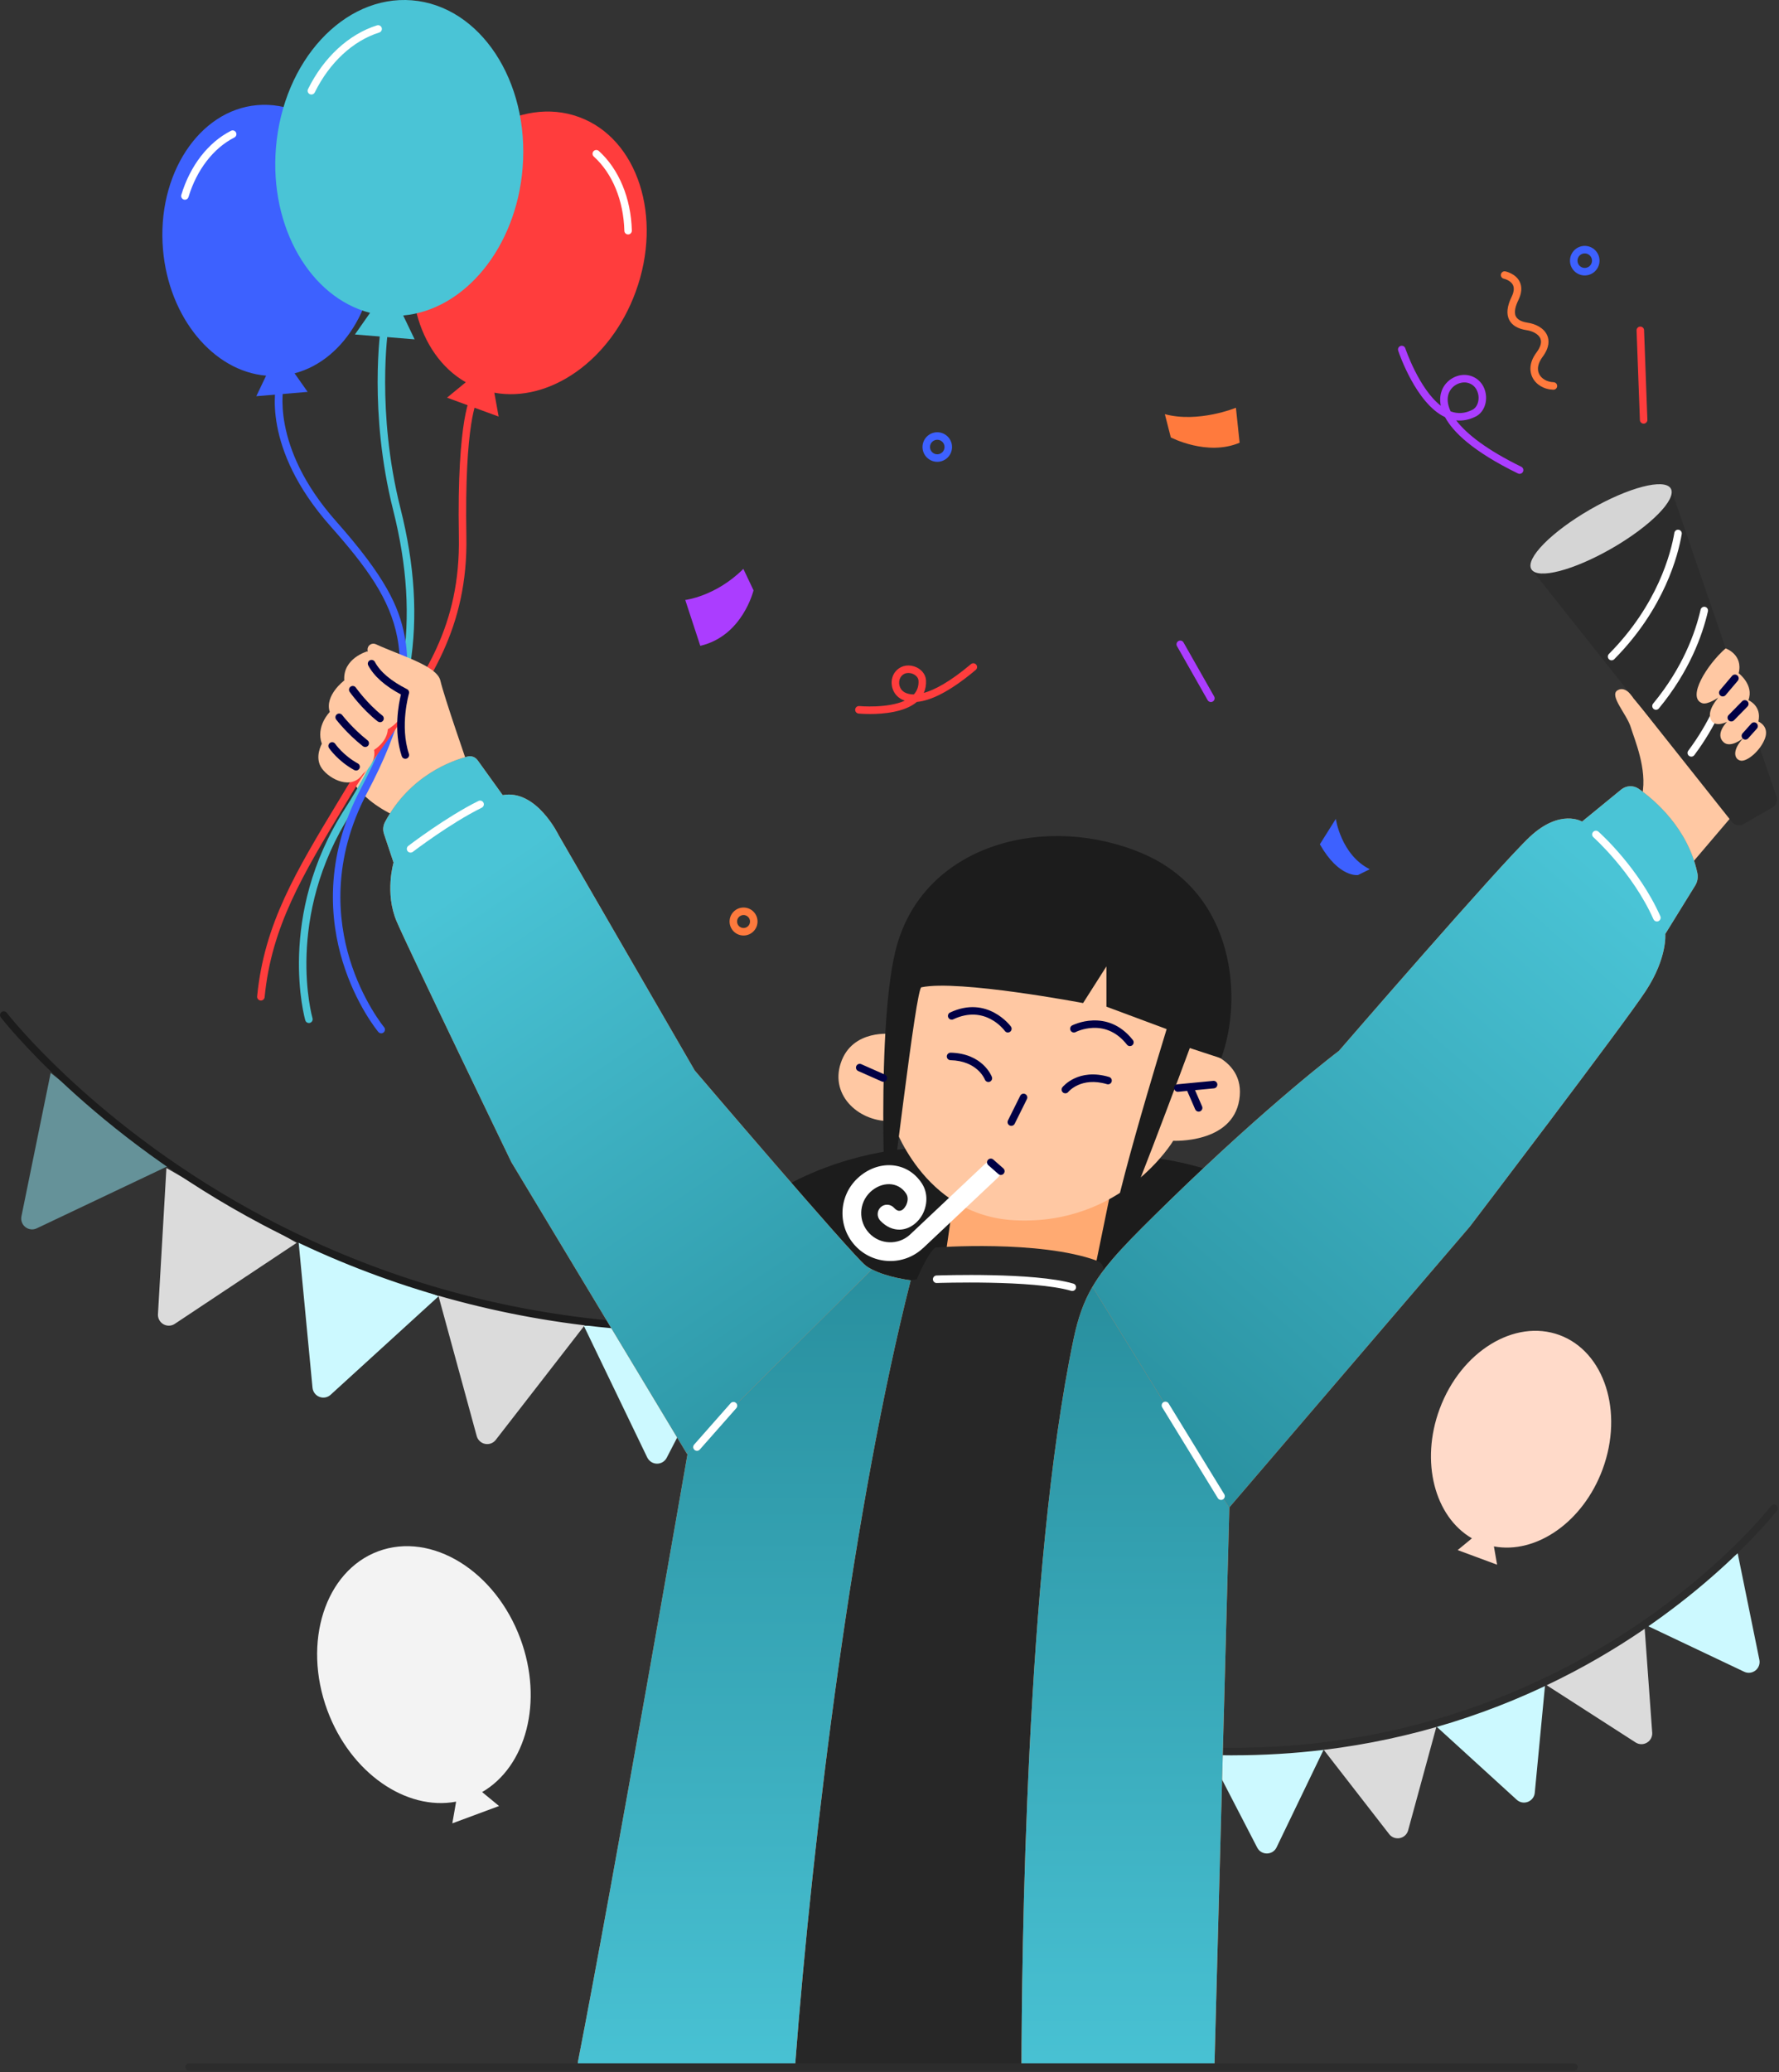 <svg width="725" height="844" viewBox="0 0 725 844" fill="none" xmlns="http://www.w3.org/2000/svg">
<rect x="0" y="0" width="725" height="844" fill="#333333" stroke="none"/>
<g clip-path="url(#clip0_27_7964)">
<path fill-rule="evenodd" clip-rule="evenodd" d="M717.003 676.014C717.345 677.661 716.717 679.33 715.405 680.364C714.086 681.398 712.317 681.605 710.798 680.877C697.157 674.409 670.757 661.887 670.757 661.887L708.153 632.593C708.153 632.593 713.993 661.224 717.003 676.014Z" fill="#CCF9FF"/>
<path fill-rule="evenodd" clip-rule="evenodd" d="M673.332 705.651C673.46 707.327 672.626 708.903 671.185 709.759C669.745 710.614 667.962 710.593 666.55 709.673C653.85 701.508 629.276 685.706 629.276 685.706L670.123 661.453C670.123 661.453 672.241 690.597 673.325 705.651H673.332Z" fill="#DBDBDB"/>
<path fill-rule="evenodd" clip-rule="evenodd" d="M625.469 730.174C625.319 731.85 624.228 733.262 622.666 733.868C621.104 734.475 619.35 734.154 618.109 733.013C606.949 722.844 585.363 703.162 585.363 703.162L629.683 686.062C629.683 686.062 626.902 715.149 625.469 730.174Z" fill="#CCF9FF"/>
<path fill-rule="evenodd" clip-rule="evenodd" d="M573.861 745.478C573.426 747.104 572.113 748.309 570.473 748.637C568.833 748.965 567.157 748.352 566.131 747.018C556.867 735.095 538.947 712.019 538.947 712.019L585.534 702.727C585.534 702.727 577.84 730.916 573.861 745.478Z" fill="#DBDBDB"/>
<path fill-rule="evenodd" clip-rule="evenodd" d="M520.249 752.41C519.529 753.929 518.017 754.877 516.341 754.906C514.666 754.927 513.132 754.021 512.362 752.524C505.424 739.117 491.989 713.167 491.989 713.167L539.489 712.49C539.489 712.49 526.803 738.811 520.242 752.41H520.249Z" fill="#CCF9FF"/>
<path fill-rule="evenodd" clip-rule="evenodd" d="M463.999 758.935L444.131 709.659L491.482 713.467L463.999 758.935Z" fill="#C5D0FF"/>
<path fill-rule="evenodd" clip-rule="evenodd" d="M8.728 495.44C8.414 497.081 9.035 498.756 10.34 499.776C11.659 500.81 13.442 501.017 14.939 500.304C31.648 492.374 68.829 474.739 68.829 474.739L20.651 436.994C20.651 436.994 12.429 477.32 8.728 495.433V495.44Z" fill="#99F2FF" fill-opacity="0.5"/>
<path fill-rule="evenodd" clip-rule="evenodd" d="M64.365 535.275C64.287 536.943 65.143 538.512 66.583 539.339C68.038 540.174 69.828 540.124 71.211 539.204C86.614 528.971 120.894 506.201 120.894 506.201L67.817 475.73C67.817 475.73 65.442 516.812 64.372 535.275H64.365Z" fill="#DBDBDB"/>
<path fill-rule="evenodd" clip-rule="evenodd" d="M127.361 565.247C127.539 566.901 128.623 568.327 130.17 568.926C131.739 569.532 133.493 569.204 134.72 568.092C148.383 555.634 178.79 527.908 178.79 527.908L121.691 505.88C121.691 505.88 125.606 546.848 127.361 565.254V565.247Z" fill="#CCF9FF"/>
<path fill-rule="evenodd" clip-rule="evenodd" d="M194.286 584.929C194.742 586.533 196.054 587.752 197.68 588.073C199.328 588.401 201.003 587.781 202.023 586.469C213.362 571.864 238.599 539.354 238.599 539.354L178.576 527.388C178.576 527.388 189.415 567.087 194.286 584.929Z" fill="#DBDBDB"/>
<path fill-rule="evenodd" clip-rule="evenodd" d="M263.8 593.657C264.541 595.147 266.053 596.11 267.707 596.132C269.383 596.153 270.924 595.24 271.687 593.771C280.18 577.348 299.099 540.801 299.099 540.801L237.899 539.931C237.899 539.931 255.77 577.006 263.792 593.664L263.8 593.657Z" fill="#CCF9FF"/>
<path fill-rule="evenodd" clip-rule="evenodd" d="M335.204 599.725L360.798 536.244L299.791 541.15L335.197 599.725H335.204Z" fill="#FFDAC9"/>
<path d="M502.336 714.928C468.948 714.928 434.433 709.694 399.277 699.261C398.464 699.019 398.008 698.17 398.243 697.357C398.485 696.544 399.334 696.088 400.147 696.323C448.089 710.543 494.827 715.035 539.061 709.666C574.438 705.373 608.304 694.804 639.723 678.246C693.264 650.035 721.503 613.717 721.781 613.353C722.294 612.683 723.257 612.554 723.927 613.068C724.598 613.581 724.726 614.544 724.213 615.214C723.927 615.585 695.367 652.346 641.285 680.884C609.523 697.643 575.287 708.339 539.531 712.689C527.316 714.172 514.908 714.914 502.343 714.914L502.336 714.928Z" fill="#2C2C2C"/>
<path d="M285.807 542.627C269.634 542.627 253.675 541.671 237.951 539.76C191.934 534.162 147.878 520.392 107.009 498.827C37.417 462.116 0.677 414.823 0.314 414.352C-0.2 413.682 -0.071 412.726 0.599 412.206C1.269 411.692 2.225 411.821 2.745 412.491C3.102 412.962 39.513 459.799 108.564 496.196C149.097 517.561 192.782 531.203 238.414 536.736C295.463 543.661 355.742 537.877 417.583 519.536C418.389 519.294 419.244 519.757 419.487 520.57C419.729 521.383 419.266 522.232 418.453 522.467C373.206 535.888 328.779 542.627 285.807 542.627Z" fill="#1C1C1C"/>
<path fill-rule="evenodd" clip-rule="evenodd" d="M185.879 733.797L184.339 742.625L203.379 735.566L196.483 729.889C214.461 719.478 221.52 692.95 212.093 667.478C201.846 639.759 175.903 623.793 154.182 631.801C132.46 639.845 123.154 668.897 133.409 696.616C142.829 722.045 165.456 737.619 185.879 733.79V733.797Z" fill="#F3F3F3"/>
<path fill-rule="evenodd" clip-rule="evenodd" d="M608.817 629.833L610.115 637.285L594.042 631.331L599.861 626.539C584.693 617.753 578.731 595.362 586.69 573.868C595.34 550.478 617.232 537.001 635.566 543.761C653.9 550.55 661.752 575.066 653.102 598.456C645.15 619.914 626.053 633.057 608.817 629.833Z" fill="#FFDAC9"/>
<path fill-rule="evenodd" clip-rule="evenodd" d="M375.509 467.486C375.509 467.486 348.604 467.415 320.229 482.94L359.721 544.937C359.721 544.937 386.812 540.495 396.938 488.851C407.029 437.208 396.938 485.214 396.938 485.214L375.502 467.486H375.509Z" fill="#1C1C1C"/>
<path fill-rule="evenodd" clip-rule="evenodd" d="M460.334 470.788C460.334 470.788 487.24 470.717 515.614 486.241L476.122 548.239C476.122 548.239 449.031 543.796 438.905 492.153C428.815 440.509 438.905 488.516 438.905 488.516L460.341 470.788H460.334Z" fill="#1C1C1C"/>
<path fill-rule="evenodd" clip-rule="evenodd" d="M389.423 482.675L385.166 512.483L411.187 528.707L445.323 520.962L453.546 480.878L389.423 482.675Z" fill="#FFAA72"/>
<path fill-rule="evenodd" clip-rule="evenodd" d="M363.692 421.163C363.692 421.163 347.283 418.852 342.627 433.015C338.149 446.485 350.557 457.317 363.692 456.583C363.692 456.583 375.729 495.012 413.389 496.995C457.473 499.305 478.132 464.62 478.132 464.62C478.132 464.62 502.135 465.867 505.038 447.99C508.083 429.342 485.035 426.554 485.035 426.554L482.76 409.817L455.669 376.486L385.677 388.31L368.242 403.87L363.692 421.156V421.163Z" fill="#FFC8A3"/>
<path fill-rule="evenodd" clip-rule="evenodd" d="M375.559 402.116C373.342 400.761 362.937 493.543 361.497 498.207C360.791 500.482 356.726 415.329 365.64 384.609C377.706 343.17 427.039 331.204 465.525 347.577C503.976 363.943 506.379 407.664 497.651 431.039L484.886 426.853C484.886 426.853 455.207 507.164 453.317 506.315C449.095 504.404 475.445 419.145 475.445 419.145L450.907 410.003V393.594L441.394 408.534C441.394 408.534 390.656 398.921 375.559 402.108V402.116Z" fill="#1C1C1C"/>
<path d="M480.009 444.674C479.232 444.674 478.561 444.082 478.49 443.29C478.412 442.449 479.025 441.7 479.866 441.621L494.435 440.224C495.284 440.145 496.026 440.759 496.104 441.6C496.182 442.442 495.569 443.19 494.728 443.269L480.159 444.666C480.109 444.666 480.059 444.666 480.009 444.666V444.674Z" fill="#000045"/>
<path d="M488.488 452.754C487.896 452.754 487.333 452.411 487.083 451.834L483.525 443.647C483.189 442.87 483.539 441.971 484.316 441.636C485.086 441.301 485.992 441.65 486.327 442.428L489.886 450.614C490.221 451.392 489.864 452.29 489.094 452.625C488.894 452.711 488.688 452.754 488.488 452.754Z" fill="#000045"/>
<path d="M359.985 440.602C359.778 440.602 359.571 440.559 359.365 440.473L349.745 436.216C348.975 435.874 348.625 434.968 348.967 434.198C349.31 433.428 350.208 433.078 350.986 433.421L360.605 437.678C361.376 438.02 361.725 438.926 361.383 439.696C361.133 440.267 360.57 440.609 359.985 440.609V440.602Z" fill="#000045"/>
<path d="M412.143 458.551C411.915 458.551 411.687 458.501 411.466 458.394C410.71 458.016 410.403 457.104 410.774 456.348L415.766 446.293C416.144 445.537 417.056 445.23 417.812 445.601C418.568 445.979 418.875 446.892 418.504 447.648L413.512 457.703C413.248 458.237 412.706 458.551 412.143 458.551Z" fill="#000045"/>
<path d="M434.162 445.302C433.827 445.302 433.492 445.195 433.207 444.966C432.544 444.439 432.444 443.476 432.972 442.82C433.235 442.492 439.482 434.904 452.004 438.641C452.81 438.883 453.274 439.732 453.031 440.545C452.789 441.351 451.94 441.814 451.127 441.572C440.566 438.413 435.41 444.667 435.36 444.731C435.061 445.109 434.612 445.302 434.17 445.302H434.162Z" fill="#000045"/>
<path d="M402.793 440.687C402.179 440.687 401.595 440.309 401.366 439.703C401.238 439.375 398.264 432.073 387.354 431.802C386.512 431.781 385.842 431.082 385.863 430.233C385.885 429.392 386.591 428.736 387.432 428.743C400.489 429.071 404.083 438.227 404.226 438.619C404.525 439.411 404.126 440.288 403.334 440.588C403.156 440.652 402.978 440.687 402.8 440.687H402.793Z" fill="#000045"/>
<path d="M460.477 426.069C460.027 426.069 459.578 425.869 459.279 425.491C455.535 420.749 450.885 418.453 445.444 418.645C441.358 418.795 438.392 420.335 438.363 420.35C437.614 420.742 436.694 420.457 436.295 419.708C435.903 418.959 436.188 418.039 436.937 417.64C437.079 417.568 451.213 410.337 461.675 423.587C462.195 424.25 462.088 425.213 461.425 425.734C461.147 425.955 460.812 426.062 460.477 426.062V426.069Z" fill="#000045"/>
<path d="M410.744 420.528C410.266 420.528 409.802 420.307 409.503 419.893C409.175 419.444 401.438 409.061 388.487 415.151C387.724 415.507 386.812 415.179 386.455 414.416C386.099 413.653 386.427 412.741 387.19 412.384C402.472 405.203 411.892 417.975 411.984 418.103C412.476 418.788 412.32 419.743 411.635 420.235C411.364 420.428 411.05 420.521 410.744 420.521V420.528Z" fill="#000045"/>
<path fill-rule="evenodd" clip-rule="evenodd" d="M370.882 502.828C366.111 507.235 358.659 506.978 354.216 502.243C349.702 497.472 349.923 489.985 354.694 485.471C359.208 481.249 365.926 480.992 369.306 486.17C370.261 487.674 369.962 489.543 369.199 491.012C368.578 492.11 367.694 493.144 366.517 493.144C365.783 493.179 365.048 492.702 364.314 491.896C362.881 490.356 360.463 490.241 358.916 491.675C357.375 493.108 357.261 495.526 358.695 497.109C361.305 499.861 364.093 500.853 366.624 500.817C370.404 500.746 373.927 498.285 375.909 494.684C377.963 490.869 378.255 485.913 375.688 481.984C369.598 472.663 357.554 472.292 349.446 479.93C341.63 487.303 341.259 499.64 348.64 507.492C356.013 515.307 368.386 515.678 376.201 508.297C376.237 508.262 376.273 508.226 376.308 508.226L406.665 479.637C408.206 478.168 408.284 475.744 406.815 474.204C405.382 472.699 402.964 472.628 401.417 474.054L370.953 502.757C370.917 502.757 370.917 502.792 370.882 502.828Z" fill="white"/>
<path d="M407.871 478.54C407.514 478.54 407.151 478.411 406.865 478.162L402.772 474.56C402.138 474.004 402.073 473.034 402.63 472.4C403.186 471.765 404.149 471.701 404.79 472.257L408.884 475.858C409.518 476.414 409.582 477.384 409.026 478.019C408.727 478.361 408.299 478.54 407.878 478.54H407.871Z" fill="#000045"/>
<path fill-rule="evenodd" clip-rule="evenodd" d="M312.998 841.869L307.458 840.144L317.291 598.927L365.041 522.253L373.591 521.077C373.591 521.077 378.034 510.359 381.222 508.084C381.222 508.084 423.652 504.889 447.142 513.518C448.717 514.138 449.787 515.643 449.787 517.369V521.219L429.67 841.869H312.991H312.998Z" fill="#272727"/>
<path fill-rule="evenodd" clip-rule="evenodd" d="M445.209 524.079C445.209 524.079 469.141 531.638 481.549 535.567C485.991 536.965 489.293 540.78 490.028 545.401C493.108 564.669 501.002 614.188 501.002 614.188L494.912 841.862H416.292C416.363 799.432 417.911 638.704 437.507 545.401C439.304 536.815 441.579 530.312 445.216 524.072L445.209 524.079Z" fill="#FF7A3D"/>
<path fill-rule="evenodd" clip-rule="evenodd" d="M445.209 524.079C445.209 524.079 469.141 531.638 481.549 535.567C485.991 536.965 489.293 540.78 490.028 545.401C493.108 564.669 501.002 614.188 501.002 614.188L494.912 841.862H416.292C416.363 799.432 417.911 638.704 437.507 545.401C439.304 536.815 441.579 530.312 445.216 524.072L445.209 524.079Z" fill="url(#paint0_linear_27_7964)"/>
<path fill-rule="evenodd" clip-rule="evenodd" d="M355.358 516.998C355.358 516.998 333.85 522.539 321.299 525.733C315.644 527.202 310.909 530.982 308.271 536.195C299.5 553.409 279.896 591.953 279.896 591.953L280.153 592.395C280.153 592.395 250.053 765.495 235.598 839.38C235.448 840.265 235.448 841.106 235.669 841.876H323.981C331.361 744.943 347.984 612.547 371.146 521.448C371.146 521.448 361.64 520.314 355.365 517.005L355.358 516.998Z" fill="#FF7A3D"/>
<path fill-rule="evenodd" clip-rule="evenodd" d="M355.358 516.998C355.358 516.998 333.85 522.539 321.299 525.733C315.644 527.202 310.909 530.982 308.271 536.195C299.5 553.409 279.896 591.953 279.896 591.953L280.153 592.395C280.153 592.395 250.053 765.495 235.598 839.38C235.448 840.265 235.448 841.106 235.669 841.876H323.981C331.361 744.943 347.984 612.547 371.146 521.448C371.146 521.448 361.64 520.314 355.365 517.005L355.358 516.998Z" fill="url(#paint1_linear_27_7964)"/>
<path d="M436.987 525.804C436.844 525.804 436.702 525.783 436.559 525.74C421.02 521.205 382.17 522.538 381.778 522.553C380.915 522.588 380.223 521.925 380.195 521.076C380.166 520.235 380.822 519.522 381.671 519.493C383.282 519.436 421.412 518.124 437.422 522.802C438.235 523.037 438.698 523.886 438.463 524.699C438.27 525.369 437.657 525.797 436.994 525.797L436.987 525.804Z" fill="white"/>
<path d="M493.479 285.936C492.944 285.936 492.431 285.657 492.145 285.158L479.666 263.173C479.245 262.439 479.509 261.504 480.244 261.091C480.978 260.677 481.912 260.934 482.326 261.668L494.805 283.654C495.219 284.388 494.962 285.322 494.228 285.736C493.992 285.871 493.728 285.936 493.472 285.936H493.479Z" fill="#AB3DFF"/>
<path d="M619.285 192.996C619.057 192.996 618.829 192.946 618.615 192.839C600.245 183.868 592.166 175.967 588.9 169.898C577.069 164.329 570.109 143.727 569.81 142.836C569.546 142.037 569.974 141.167 570.78 140.903C571.585 140.632 572.448 141.074 572.712 141.873C572.776 142.058 578.289 158.381 587.167 165.249C586.639 162.617 587.031 160.556 587.531 159.18C589.192 154.609 594.262 151.807 598.826 152.94C602.534 153.86 605.116 156.912 605.565 160.906C605.986 164.664 604.317 168.172 601.415 169.641C598.762 170.982 596.088 171.503 593.442 171.21C597.621 176.723 605.893 183.226 619.956 190.093C620.712 190.464 621.032 191.377 620.662 192.14C620.398 192.682 619.856 192.996 619.285 192.996ZM591.175 167.545C594.113 168.636 597.022 168.429 600.038 166.91C602.085 165.883 602.763 163.323 602.527 161.248C602.413 160.221 601.75 156.813 598.092 155.907C595.375 155.237 591.645 156.813 590.404 160.221C589.677 162.218 589.834 164.7 591.175 167.545Z" fill="#AB3DFF"/>
<path d="M354.521 290.806C351.926 290.806 350.114 290.642 349.893 290.621C349.052 290.542 348.439 289.794 348.517 288.952C348.595 288.111 349.351 287.497 350.186 287.576C350.321 287.59 361.595 288.61 368.719 285.379C367.307 284.894 366.316 284.181 365.667 283.554C362.972 280.965 362.587 276.537 364.804 273.677C366.609 271.345 369.568 270.475 372.52 271.402C375.301 272.28 377.255 274.561 377.384 277.093C377.476 278.976 377.17 280.694 376.471 282.227C380.792 281.029 386.996 277.82 395.682 270.504C396.324 269.962 397.294 270.04 397.836 270.689C398.378 271.338 398.299 272.301 397.65 272.843C386.397 282.32 378.739 285.436 373.647 285.886C368.691 290.1 359.905 290.813 354.507 290.813L354.521 290.806ZM370.196 274.098C369.276 274.098 368.12 274.383 367.222 275.546C366.095 277 366.052 279.682 367.785 281.343C368.256 281.792 369.639 282.834 372.413 282.834C373.811 281.322 374.439 279.489 374.324 277.243C374.253 275.788 372.905 274.726 371.6 274.312C371.337 274.226 370.816 274.098 370.188 274.098H370.196Z" fill="#FF3D3D"/>
<path d="M669.838 172.551C669.018 172.551 668.341 171.902 668.312 171.082L666.957 134.599C666.929 133.758 667.585 133.045 668.426 133.016C669.296 132.981 669.981 133.644 670.01 134.485L671.364 170.968C671.393 171.809 670.737 172.523 669.895 172.551C669.874 172.551 669.86 172.551 669.838 172.551Z" fill="#FF3D3D"/>
<path fill-rule="evenodd" clip-rule="evenodd" d="M474.716 168.679L477.141 178.149C477.141 178.149 491.931 185.929 505.18 180.317L503.676 166.076C503.676 166.076 488.408 172.352 474.716 168.686V168.679Z" fill="#FF7A3D"/>
<path fill-rule="evenodd" clip-rule="evenodd" d="M279.267 244.361C279.267 244.361 291.676 242.928 302.943 231.697L307.086 240.432C307.086 240.432 302.643 259.044 285.393 263.038L279.26 244.354L279.267 244.361Z" fill="#AB3DFF"/>
<path fill-rule="evenodd" clip-rule="evenodd" d="M537.891 343.862L544.388 333.514C544.388 333.514 546.477 348.162 558.222 354.031L553.451 356.384C553.451 356.384 545.707 357.667 537.891 343.869V343.862Z" fill="#3D61FF"/>
<path d="M381.97 188.09C378.654 188.09 375.951 185.387 375.951 182.071C375.951 178.755 378.654 176.053 381.97 176.053C385.286 176.053 387.988 178.755 387.988 182.071C387.988 185.387 385.286 188.09 381.97 188.09ZM381.97 179.112C380.337 179.112 379.01 180.438 379.01 182.071C379.01 183.704 380.337 185.031 381.97 185.031C383.603 185.031 384.929 183.704 384.929 182.071C384.929 180.438 383.603 179.112 381.97 179.112Z" fill="#3D61FF"/>
<path d="M645.835 112.187C642.519 112.187 639.816 109.484 639.816 106.168C639.816 102.852 642.519 100.149 645.835 100.149C649.151 100.149 651.853 102.852 651.853 106.168C651.853 109.484 649.151 112.187 645.835 112.187ZM645.835 103.209C644.202 103.209 642.875 104.535 642.875 106.168C642.875 107.801 644.202 109.127 645.835 109.127C647.468 109.127 648.794 107.801 648.794 106.168C648.794 104.535 647.468 103.209 645.835 103.209Z" fill="#3D61FF"/>
<path d="M303.021 381.022C299.877 381.022 297.324 378.469 297.324 375.324C297.324 372.179 299.877 369.626 303.021 369.626C306.166 369.626 308.719 372.179 308.719 375.324C308.719 378.469 306.166 381.022 303.021 381.022ZM303.021 372.685C301.567 372.685 300.383 373.869 300.383 375.324C300.383 376.779 301.567 377.962 303.021 377.962C304.476 377.962 305.66 376.779 305.66 375.324C305.66 373.869 304.476 372.685 303.021 372.685Z" fill="#FF7A3D"/>
<path d="M633.07 158.731C633.07 158.731 633.034 158.731 633.02 158.731C629.205 158.61 625.939 156.656 624.477 153.639C623.621 151.871 622.708 148.191 626.21 143.506C627.857 141.288 628.378 139.399 627.75 137.88C626.909 135.855 624.22 134.785 622.174 134.478C618.629 133.951 616.241 132.553 615.078 130.335C613.823 127.939 614.137 124.78 616.019 120.929C616.982 118.947 617.168 117.321 616.569 116.087C615.606 114.119 612.896 113.527 612.868 113.52C612.047 113.349 611.513 112.536 611.684 111.716C611.855 110.889 612.661 110.361 613.481 110.525C613.652 110.561 617.667 111.409 619.307 114.718C620.355 116.843 620.177 119.389 618.772 122.27C617.788 124.281 616.818 127.062 617.788 128.909C618.644 130.542 620.89 131.191 622.63 131.447C625.604 131.882 629.255 133.494 630.581 136.703C631.316 138.479 631.58 141.417 628.67 145.325C626.787 147.842 626.281 150.324 627.237 152.306C628.185 154.267 630.488 155.586 633.12 155.672C633.961 155.7 634.625 156.406 634.596 157.248C634.567 158.075 633.89 158.731 633.07 158.731Z" fill="#FF7A3D"/>
<path d="M641.414 843.402H77.045C76.203 843.402 75.519 842.718 75.519 841.876C75.519 841.035 76.203 840.35 77.045 840.35H641.407C642.248 840.35 642.933 841.035 642.933 841.876C642.933 842.718 642.248 843.402 641.407 843.402H641.414Z" fill="#2C2C2C"/>
<path fill-rule="evenodd" clip-rule="evenodd" d="M665.73 284.438C665.73 284.438 662.65 279.004 659.162 281.172C655.711 283.304 662.942 290.863 664.561 296.112C666.172 301.36 671.35 313.219 669.26 323.681L679.351 341.337L688.379 352.897L706.292 331.867L665.73 284.445V284.438Z" fill="#FFC8A3"/>
<path fill-rule="evenodd" clip-rule="evenodd" d="M445.208 524.122C450.97 514.209 460.219 505.039 476.371 489.251C517.553 449.131 545.671 427.994 545.671 427.994C545.671 427.994 611.078 352.383 623.486 340.788C635.894 329.229 644.737 334.62 644.737 334.62C644.737 334.62 655.198 326.07 660.703 321.556C662.757 319.901 665.659 319.759 667.82 321.263C674.466 325.963 687.858 337.415 691.716 355.507C692.123 357.268 691.788 359.137 690.839 360.684C687.352 366.339 678.652 380.394 678.652 380.394C678.652 380.394 679.572 390.086 670.687 403.627C661.801 417.205 599.041 499.534 599.041 499.534L501.002 613.938V614.195L445.208 524.122Z" fill="#FF7A3D"/>
<path fill-rule="evenodd" clip-rule="evenodd" d="M445.208 524.122C450.97 514.209 460.219 505.039 476.371 489.251C517.553 449.131 545.671 427.994 545.671 427.994C545.671 427.994 611.078 352.383 623.486 340.788C635.894 329.229 644.737 334.62 644.737 334.62C644.737 334.62 655.198 326.07 660.703 321.556C662.757 319.901 665.659 319.759 667.82 321.263C674.466 325.963 687.858 337.415 691.716 355.507C692.123 357.268 691.788 359.137 690.839 360.684C687.352 366.339 678.652 380.394 678.652 380.394C678.652 380.394 679.572 390.086 670.687 403.627C661.801 417.205 599.041 499.534 599.041 499.534L501.002 613.938V614.195L445.208 524.122Z" fill="url(#paint2_linear_27_7964)"/>
<path d="M675.237 375.31C674.652 375.31 674.096 374.975 673.839 374.404C665.346 355.314 649.529 341.152 649.373 341.009C648.738 340.446 648.681 339.483 649.244 338.849C649.808 338.214 650.77 338.157 651.405 338.72C652.075 339.312 667.863 353.446 676.635 373.156C676.977 373.926 676.635 374.832 675.857 375.174C675.658 375.267 675.444 375.31 675.237 375.31Z" fill="white"/>
<path fill-rule="evenodd" clip-rule="evenodd" d="M681.019 199.136L624.163 231.96C624.163 231.96 693.256 318.967 705.828 334.784C706.948 336.196 708.959 336.574 710.499 335.689C713.772 333.8 719.171 330.683 722.38 328.829C723.884 327.959 724.555 326.169 723.991 324.522C717.516 305.667 681.019 199.143 681.019 199.143V199.136Z" fill="#2C2C2C"/>
<path d="M657.022 223.252C672.719 214.19 683.414 203.329 680.911 198.994C678.408 194.659 663.655 198.491 647.959 207.554C632.262 216.616 621.567 227.477 624.07 231.812C626.573 236.147 641.326 232.315 657.022 223.252Z" fill="#D5D5D5"/>
<path d="M674.865 289.088C674.523 289.088 674.18 288.974 673.895 288.738C673.246 288.203 673.154 287.234 673.688 286.585C685.797 271.93 690.903 257.682 693.049 248.312C693.242 247.492 694.062 246.979 694.882 247.164C695.702 247.349 696.216 248.169 696.03 248.997C693.805 258.688 688.528 273.421 676.042 288.531C675.742 288.895 675.3 289.088 674.865 289.088Z" fill="white"/>
<path d="M689.256 308.178C688.935 308.178 688.614 308.078 688.343 307.871C687.666 307.365 687.53 306.409 688.036 305.732C696.644 294.229 700.937 283.34 703.026 276.23C703.261 275.417 704.11 274.954 704.923 275.196C705.736 275.432 706.199 276.28 705.957 277.093C703.796 284.445 699.361 295.698 690.482 307.564C690.183 307.964 689.719 308.178 689.256 308.178Z" fill="white"/>
<path d="M656.774 268.942C656.381 268.942 655.996 268.793 655.697 268.5C655.098 267.908 655.098 266.939 655.69 266.34C675.592 246.287 680.969 225.172 682.353 217.021C682.495 216.187 683.273 215.623 684.114 215.773C684.949 215.916 685.505 216.707 685.362 217.534C683.929 225.97 678.374 247.82 657.85 268.493C657.551 268.793 657.159 268.942 656.766 268.942H656.774Z" fill="white"/>
<path fill-rule="evenodd" clip-rule="evenodd" d="M703.24 264.072C703.24 264.072 710.471 266.532 708.56 274.198C708.56 274.198 714.906 278.968 712.525 285.172C712.525 285.172 718.065 287.412 716.596 293.872C716.596 293.872 721.146 295.705 719.278 300.775C717.367 305.874 711.904 310.317 709.366 309.803C706.834 309.29 705.657 305.731 710.428 300.626C710.428 300.626 705.251 304.918 702.391 302.28C698.797 298.943 703.825 293.986 703.825 293.986C703.825 293.986 699.346 296.297 697.514 293.58C694.946 289.765 700.38 284.039 700.38 284.039C700.38 284.039 695.902 287.198 693.663 286.385C687.352 284.074 695.645 270.711 703.24 264.072Z" fill="#FFC8A3"/>
<path d="M702.078 283.653C701.728 283.653 701.379 283.532 701.093 283.29C700.452 282.741 700.373 281.778 700.915 281.136L705.878 275.282C706.427 274.64 707.39 274.561 708.032 275.103C708.674 275.652 708.752 276.615 708.21 277.257L703.247 283.111C702.947 283.468 702.513 283.653 702.078 283.653Z" fill="#000045"/>
<path d="M705.557 293.837C705.172 293.837 704.787 293.694 704.487 293.402C703.881 292.81 703.874 291.84 704.466 291.241L709.971 285.622C710.563 285.023 711.533 285.009 712.132 285.6C712.738 286.192 712.745 287.162 712.153 287.761L706.648 293.38C706.349 293.687 705.949 293.837 705.557 293.837Z" fill="#000045"/>
<path d="M711.299 301.232C710.935 301.232 710.571 301.104 710.279 300.84C709.651 300.276 709.594 299.314 710.157 298.679L713.709 294.714C714.272 294.087 715.242 294.029 715.87 294.593C716.497 295.156 716.554 296.119 715.991 296.754L712.439 300.718C712.14 301.054 711.719 301.225 711.299 301.225V301.232Z" fill="#000045"/>
<path d="M497.614 610.907C497.101 610.907 496.595 610.65 496.309 610.18L473.64 573.205C473.197 572.485 473.426 571.543 474.146 571.101C474.866 570.659 475.807 570.887 476.25 571.608L498.919 608.582C499.362 609.303 499.133 610.244 498.413 610.686C498.163 610.836 497.885 610.914 497.614 610.914V610.907Z" fill="white"/>
<path fill-rule="evenodd" clip-rule="evenodd" d="M141.295 313.069C141.295 313.069 143.427 324.23 161.554 332.594L177.485 326.761L169.891 287.048L161.554 282.862L141.295 313.069Z" fill="#FFC8A3"/>
<path d="M125.885 416.67C125.222 416.67 124.616 416.242 124.416 415.572C124.295 415.151 112.4 373.213 140.604 329.343C165.577 290.535 171.624 253.04 160.229 207.765C150.138 167.702 155.123 133.829 155.173 133.494C155.301 132.66 156.086 132.082 156.913 132.211C157.747 132.339 158.318 133.116 158.196 133.951C158.146 134.286 153.262 167.574 163.195 207.016C174.819 253.175 168.643 291.412 143.178 330.99C115.759 373.634 127.233 414.295 127.354 414.702C127.59 415.515 127.126 416.363 126.32 416.599C126.178 416.642 126.028 416.663 125.885 416.663V416.67Z" fill="#4AC4D6"/>
<path d="M155.357 420.856C154.922 420.856 154.487 420.671 154.181 420.307C153.81 419.858 144.982 409.147 139.605 391.547C134.642 375.295 131.882 349.93 146.957 321.392C160.577 295.605 165.184 276.53 161.889 259.536C158.873 243.983 149.631 231.183 134.684 214.325C106.281 182.335 112.45 156.984 112.728 155.921C112.942 155.101 113.776 154.616 114.589 154.83C115.402 155.044 115.894 155.879 115.687 156.692C115.623 156.934 109.733 181.615 136.966 212.3C157.076 234.984 162.56 246.964 164.885 258.952C168.322 276.68 163.629 296.376 149.653 322.818C135.069 350.436 137.729 374.953 142.521 390.656C147.72 407.678 156.434 418.246 156.52 418.353C157.062 419.002 156.976 419.965 156.327 420.507C156.042 420.742 155.693 420.863 155.35 420.863L155.357 420.856Z" fill="#3D61FF"/>
<path d="M106.318 407.5C106.268 407.5 106.218 407.5 106.168 407.492C105.327 407.414 104.713 406.665 104.792 405.824C107.659 376.344 120.452 355.179 138.158 325.884C139.235 324.094 140.333 322.283 141.453 320.429C146.145 312.627 151.408 305.339 156.492 298.287C172.537 276.045 187.691 255.037 187.006 218.511C186.129 169.556 192.005 160.956 192.255 160.614C192.754 159.936 193.71 159.787 194.394 160.286C195.065 160.778 195.221 161.712 194.744 162.397C194.473 162.81 189.224 171.56 190.066 218.461C190.772 255.999 174.605 278.412 158.974 300.084C153.925 307.087 148.705 314.325 144.077 322.012C142.965 323.866 141.866 325.677 140.783 327.467C123.283 356.412 110.639 377.335 107.844 406.123C107.766 406.915 107.102 407.507 106.325 407.507L106.318 407.5Z" fill="#FF3D3D"/>
<path fill-rule="evenodd" clip-rule="evenodd" d="M149.703 265.284C149.703 265.284 139.648 268.072 140.304 277.143C140.304 277.143 132.189 283.197 134.392 289.986C134.392 289.986 128.595 295.748 131.162 302.943C131.162 302.943 127.967 308.484 131.162 312.962C134.357 317.441 143.42 322.069 147.934 315.13C147.934 315.13 153.511 310.837 152.448 305.403C152.448 305.403 157.697 302.394 158.061 296.996C158.061 296.996 165.106 293.473 165.035 285.985V281.764L149.696 265.284H149.703Z" fill="#FFC8A3"/>
<path fill-rule="evenodd" clip-rule="evenodd" d="M190.849 312.15C190.849 312.15 180.98 283.818 179.468 277.207C178.071 271.153 163.537 267.152 153.155 262.375C152.42 262.047 151.543 262.082 150.844 262.56C150.145 263.002 149.746 263.808 149.781 264.614C149.967 268.721 152.498 275.66 165.199 282.049C165.199 282.049 161.198 295.449 165.199 307.522L172.537 321.285L190.849 312.143V312.15Z" fill="#FFC8A3"/>
<path d="M165.191 309.055C164.55 309.055 163.951 308.648 163.737 308.006C160.299 297.624 162.496 286.506 163.394 282.848C156.869 279.368 152.391 275.396 150.073 271.025C149.681 270.276 149.959 269.356 150.708 268.957C151.457 268.557 152.377 268.842 152.776 269.591C154.923 273.634 159.33 277.371 165.883 280.687C166.539 281.022 166.867 281.778 166.66 282.484C166.625 282.613 162.852 295.584 166.646 307.037C166.91 307.835 166.475 308.705 165.676 308.969C165.519 309.019 165.355 309.048 165.199 309.048L165.191 309.055Z" fill="#000045"/>
<path d="M154.879 294.151C154.551 294.151 154.216 294.044 153.938 293.83C147.52 288.831 142.714 282.085 142.507 281.8C142.022 281.108 142.179 280.16 142.871 279.668C143.562 279.183 144.518 279.34 145.003 280.031C145.053 280.096 149.766 286.706 155.814 291.42C156.477 291.94 156.598 292.896 156.077 293.566C155.778 293.951 155.329 294.158 154.872 294.158L154.879 294.151Z" fill="#000045"/>
<path d="M148.826 304.248C148.498 304.248 148.163 304.141 147.885 303.92C141.496 298.9 137.188 293.309 137.01 293.074C136.497 292.404 136.625 291.448 137.295 290.935C137.966 290.421 138.928 290.549 139.442 291.22C139.485 291.277 143.706 296.753 149.782 301.517C150.445 302.038 150.559 303 150.039 303.664C149.739 304.049 149.29 304.248 148.833 304.248H148.826Z" fill="#000045"/>
<path d="M145.118 313.825C144.869 313.825 144.619 313.761 144.384 313.64C137.709 309.982 134.229 304.89 134.086 304.676C133.616 303.977 133.801 303.029 134.5 302.551C135.199 302.08 136.147 302.266 136.618 302.965C136.675 303.043 139.877 307.686 145.853 310.959C146.594 311.365 146.865 312.292 146.459 313.034C146.181 313.54 145.66 313.825 145.118 313.825Z" fill="#000045"/>
<path fill-rule="evenodd" clip-rule="evenodd" d="M189.823 155.686L182.185 161.961L203.215 169.67L201.453 159.943C223.952 164.051 248.804 146.879 259.044 118.875C270.24 88.34 259.886 56.407 235.961 47.671C212.029 38.9 183.547 56.592 172.351 87.128C162.111 115.131 169.962 144.312 189.823 155.693V155.686Z" fill="#FF3D3D"/>
<path fill-rule="evenodd" clip-rule="evenodd" d="M108.449 153.005C87.049 151.208 68.807 129.515 66.425 101.618C63.822 71.19 81.073 44.84 104.89 42.815C128.715 40.797 150.144 63.809 152.754 94.238C155.143 122.134 140.824 146.615 120.051 152.049L125.371 159.608L104.448 161.37L108.449 152.998V153.005Z" fill="#3D61FF"/>
<path fill-rule="evenodd" clip-rule="evenodd" d="M150.808 127.418C126.583 121.179 109.811 92.768 112.45 60.251C115.316 24.831 140.161 -2.111 167.908 0.128C195.655 2.403 215.843 32.981 212.984 68.401C210.381 100.919 189.237 126.285 164.314 128.488L168.978 138.215L144.639 136.232L150.808 127.426V127.418Z" fill="#4AC4D6"/>
<path d="M126.898 38.494C126.67 38.494 126.441 38.444 126.22 38.337C125.464 37.966 125.151 37.046 125.529 36.29C131.882 23.404 142.13 13.941 153.639 10.326C154.438 10.076 155.301 10.518 155.558 11.324C155.814 12.13 155.365 12.986 154.559 13.242C143.841 16.608 134.264 25.501 128.281 37.638C128.017 38.18 127.475 38.494 126.905 38.494H126.898Z" fill="white"/>
<path d="M255.97 95.485C255.143 95.485 254.466 94.829 254.444 93.995C254.116 81.651 249.581 70.626 241.986 63.752C241.359 63.189 241.316 62.219 241.879 61.591C242.443 60.964 243.412 60.914 244.04 61.484C252.248 68.915 257.154 80.738 257.496 93.916C257.518 94.758 256.855 95.464 256.006 95.485C255.992 95.485 255.977 95.485 255.963 95.485H255.97Z" fill="white"/>
<path d="M75.362 81.352C75.219 81.352 75.069 81.33 74.919 81.287C74.114 81.045 73.65 80.189 73.893 79.383C77.465 67.51 84.839 57.997 94.124 53.276C94.879 52.891 95.799 53.198 96.177 53.947C96.562 54.703 96.263 55.623 95.507 56.001C86.964 60.343 80.147 69.186 76.816 80.261C76.617 80.924 76.01 81.352 75.354 81.352H75.362Z" fill="white"/>
<path fill-rule="evenodd" clip-rule="evenodd" d="M279.859 591.945L355.32 517.033C354.329 516.519 353.445 515.97 352.675 515.343C346.877 510.715 283.118 435.988 283.118 435.988L227.731 340.26C227.731 340.26 218.667 321.32 204.869 323.851C204.869 323.851 197.787 313.975 194.628 309.611C193.708 308.363 192.132 307.735 190.628 308.106C184.203 309.76 167.067 315.779 156.898 334.791C156.092 336.295 155.942 338.057 156.498 339.675C157.818 343.676 160.385 351.313 160.385 351.313C160.385 351.313 156.712 363.686 161.633 375.245C166.589 386.805 208.391 473.319 208.391 473.319L279.852 591.945H279.859Z" fill="#FF7A3D"/>
<path fill-rule="evenodd" clip-rule="evenodd" d="M279.859 591.945L355.32 517.033C354.329 516.519 353.445 515.97 352.675 515.343C346.877 510.715 283.118 435.988 283.118 435.988L227.731 340.26C227.731 340.26 218.667 321.32 204.869 323.851C204.869 323.851 197.787 313.975 194.628 309.611C193.708 308.363 192.132 307.735 190.628 308.106C184.203 309.76 167.067 315.779 156.898 334.791C156.092 336.295 155.942 338.057 156.498 339.675C157.818 343.676 160.385 351.313 160.385 351.313C160.385 351.313 156.712 363.686 161.633 375.245C166.589 386.805 208.391 473.319 208.391 473.319L279.852 591.945H279.859Z" fill="url(#paint3_linear_27_7964)"/>
<path d="M167.323 347.263C166.867 347.263 166.411 347.056 166.111 346.664C165.598 345.994 165.726 345.038 166.396 344.518C166.553 344.396 181.935 332.644 194.985 326.226C195.741 325.856 196.661 326.169 197.032 326.925C197.402 327.681 197.089 328.601 196.333 328.972C183.554 335.254 168.407 346.828 168.25 346.942C167.972 347.156 167.644 347.256 167.323 347.256V347.263Z" fill="white"/>
<path d="M284.039 590.905C283.683 590.905 283.319 590.776 283.027 590.519C282.392 589.963 282.335 588.993 282.891 588.359L297.759 571.515C298.316 570.88 299.285 570.823 299.92 571.38C300.555 571.936 300.612 572.906 300.056 573.54L285.187 590.384C284.888 590.726 284.46 590.905 284.039 590.905Z" fill="white"/>
</g>
<defs>
<linearGradient id="paint0_linear_27_7964" x1="465.851" y1="1016.89" x2="465.851" y2="392.157" gradientUnits="userSpaceOnUse">
<stop offset="0.255" stop-color="#4AC4D6"/>
<stop offset="1" stop-color="#1B7A88"/>
</linearGradient>
<linearGradient id="paint1_linear_27_7964" x1="314.856" y1="1020.8" x2="314.856" y2="382.141" gradientUnits="userSpaceOnUse">
<stop offset="0.255" stop-color="#4AC4D6"/>
<stop offset="1" stop-color="#1B7A88"/>
</linearGradient>
<linearGradient id="paint2_linear_27_7964" x1="779.446" y1="269.372" x2="399.605" y2="704.92" gradientUnits="userSpaceOnUse">
<stop offset="0.255" stop-color="#4AC4D6"/>
<stop offset="1" stop-color="#1B7A88"/>
</linearGradient>
<linearGradient id="paint3_linear_27_7964" x1="115.454" y1="238.634" x2="429.906" y2="699.829" gradientUnits="userSpaceOnUse">
<stop offset="0.255" stop-color="#4AC4D6"/>
<stop offset="1" stop-color="#1B7A88"/>
</linearGradient>
<clipPath id="clip0_27_7964">
<rect width="724.52" height="843.402" fill="white"/>
</clipPath>
</defs>
</svg>
